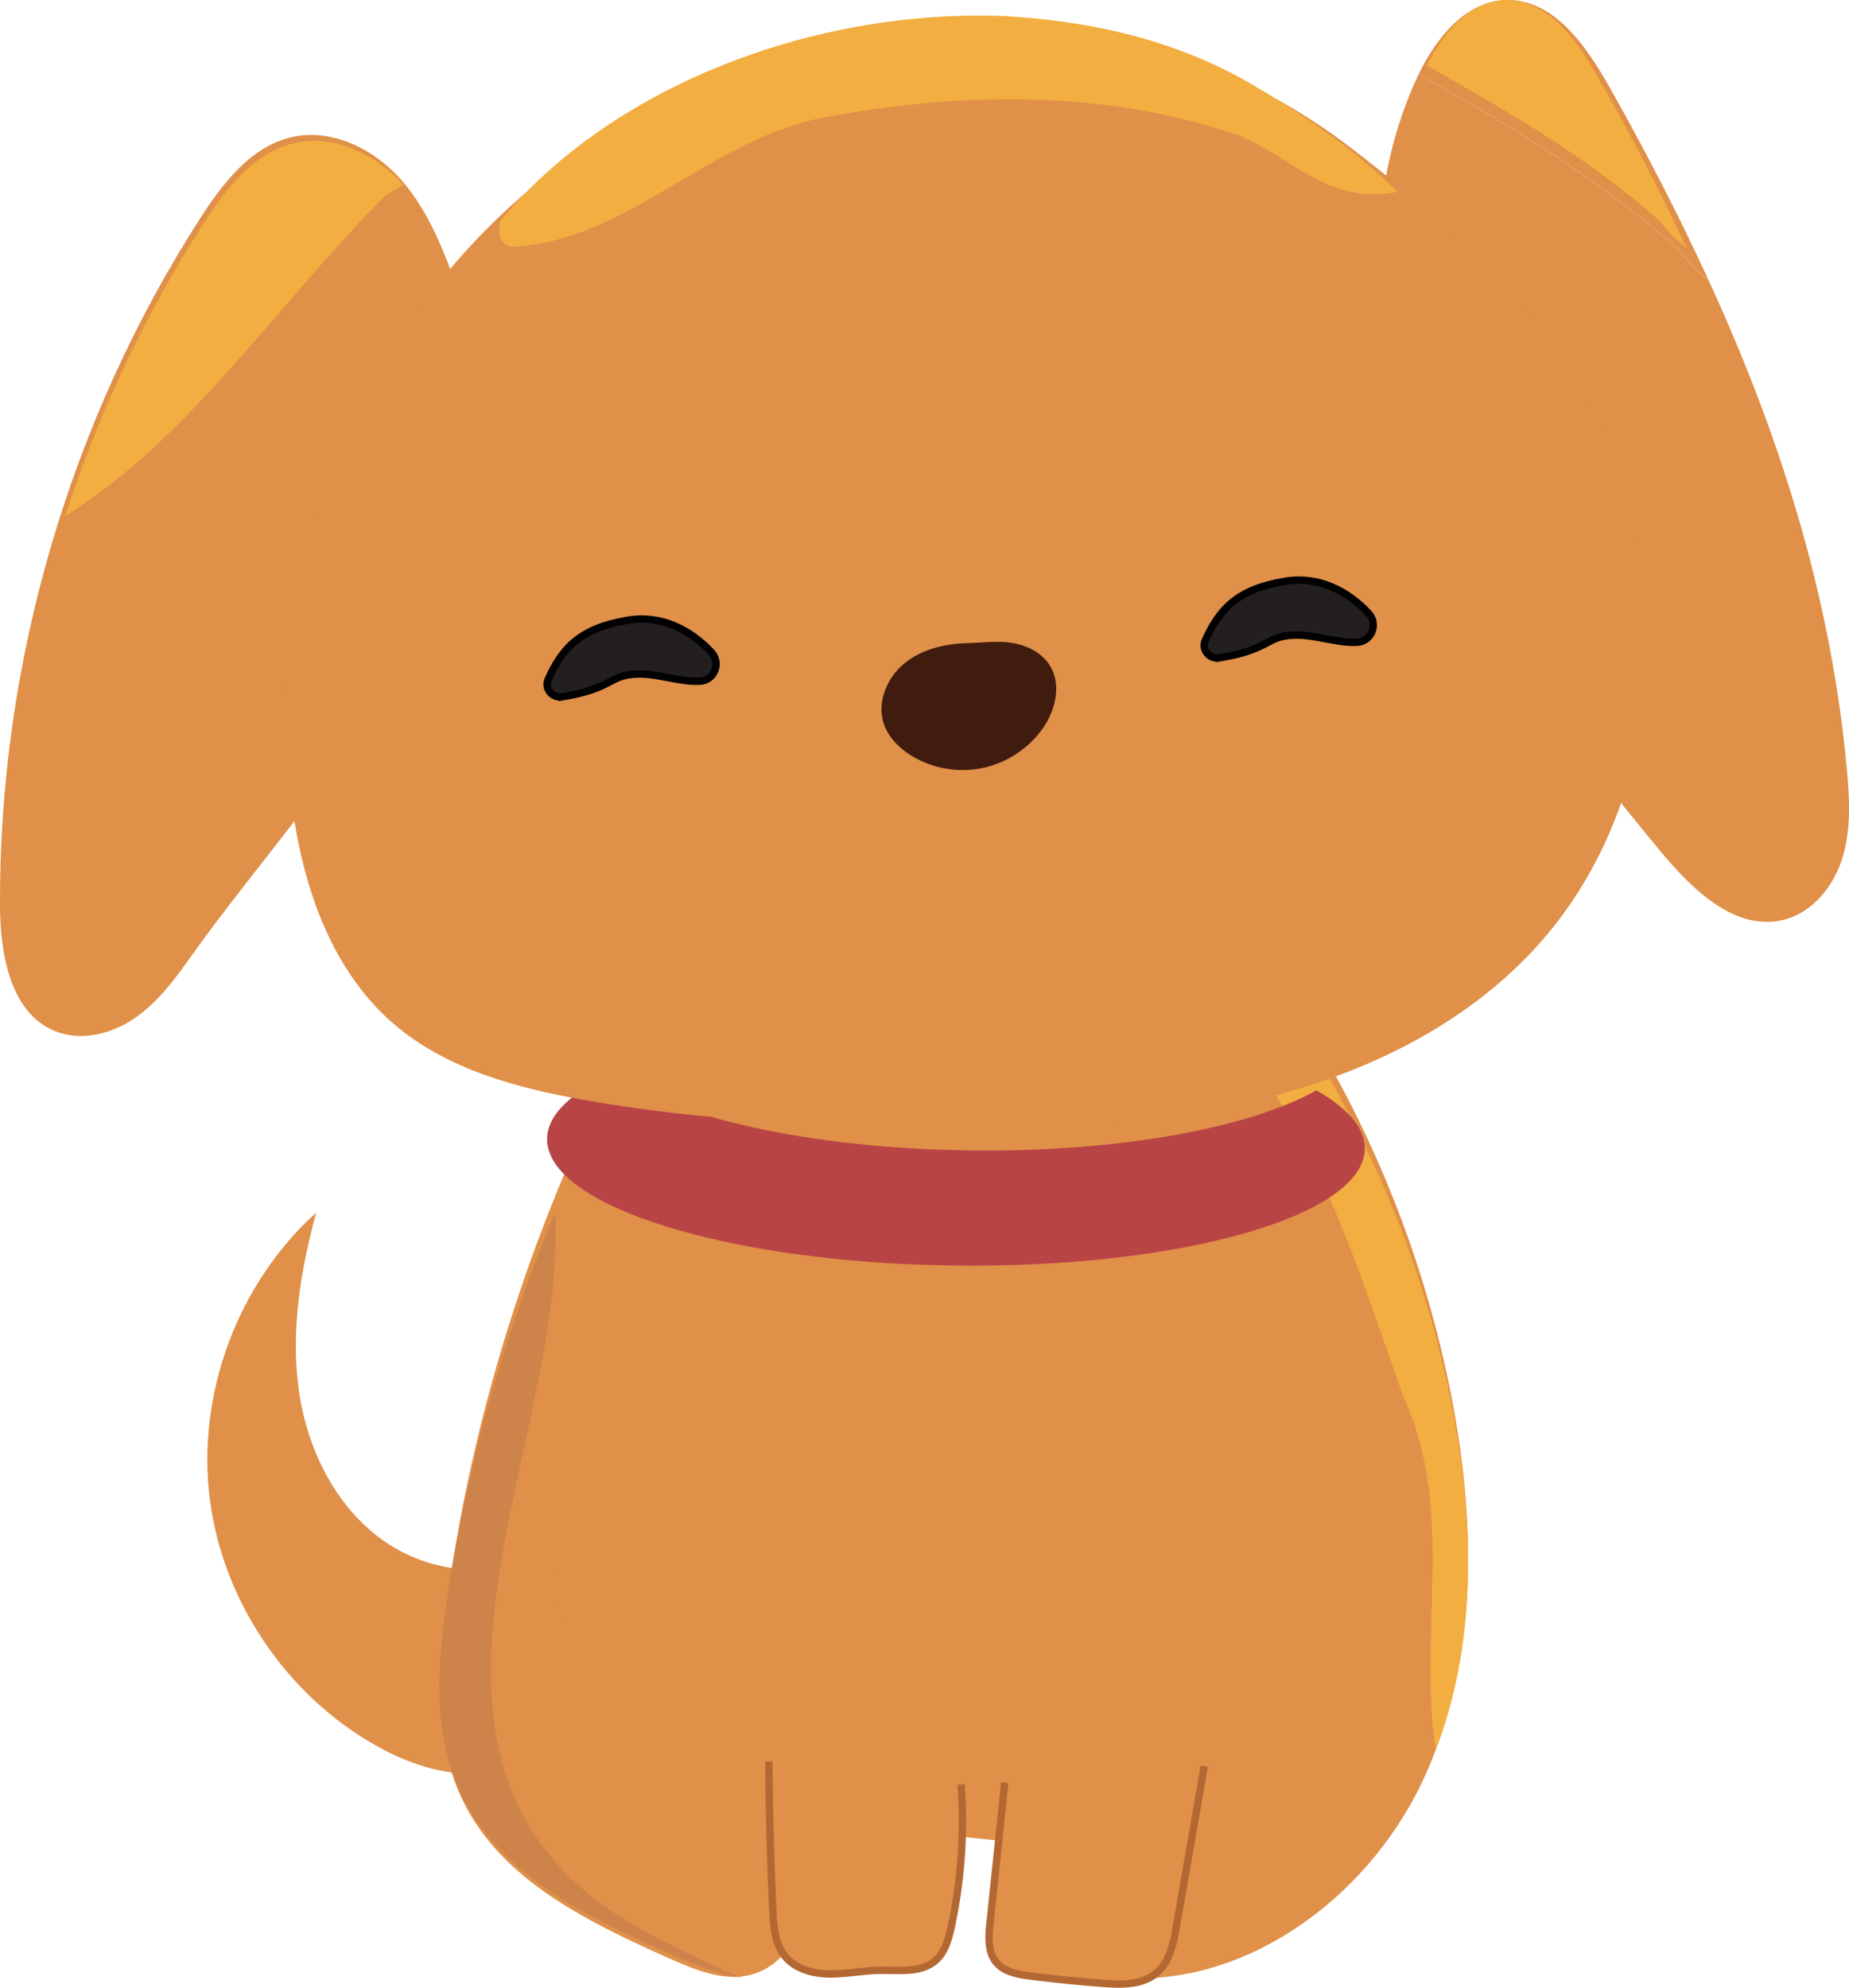 <?xml version="1.0" encoding="UTF-8"?><svg id="Layer_2" xmlns="http://www.w3.org/2000/svg" viewBox="0 0 250.67 269.49"><defs><style>.cls-1{stroke:#b36834;}.cls-1,.cls-2{stroke-miterlimit:10;}.cls-1,.cls-3{fill:#e09048;}.cls-2{fill:#231f20;stroke:#010101;}.cls-4{fill:#401c0e;}.cls-4,.cls-3,.cls-5,.cls-6,.cls-7{stroke-width:0px;}.cls-5{fill:#ce834a;}.cls-6{fill:#b94446;}.cls-7{fill:#f2ae40;}</style></defs><g id="Layer_5"><path class="cls-3" d="m190.39,188.71c-5.82-16.49-10.72-33.92-21.97-48.65-26.49,2.81-53.53.49-79.14-6.87-15.2,26.84-24.69,54.92-28.67,83.78-1.27,9.19-1.89,19.01,2.22,27.32,5.3,10.72,17.05,16.37,27.98,21.25,3.56,1.59,7.49,3.21,11.23,2.12,3.84-1.12,6.41-4.93,7.22-8.85.81-3.92.19-7.97-.43-11.93l31.33,3.13c-.03.36-.09.7-.15,1.05-3.15,3.07-2.89,8.74-.08,12.05,2.81,3.31,7.33,4.65,11.66,5,17.21,1.41,33.55-10.68,41.07-26.22.74-1.53,1.39-3.09,1.99-4.67-2.36-15.95,2.65-32.98-4.25-48.52Z"/><path class="cls-3" d="m197.11,191.15c-3.35-18.44-10.18-36.24-20.04-52.18-2.87.43-5.76.78-8.65,1.09,11.25,14.72,16.15,32.15,21.97,48.65,6.91,15.54,1.89,32.57,4.25,48.52,5.49-14.45,5.25-30.76,2.47-46.07Z"/><path class="cls-1" d="m136.22,241.67c-.67,6.36-1.34,12.73-2.01,19.09-.19,1.81-.32,3.84.83,5.26,1.1,1.35,3,1.68,4.72,1.89,3.21.4,6.43.73,9.66.98,2.55.2,5.39.27,7.35-1.38,1.81-1.52,2.32-4.04,2.72-6.36,1.26-7.24,2.51-14.47,3.77-21.71"/><path class="cls-1" d="m104.23,238.81c.04,6.76.23,13.51.55,20.26.1,2.15.28,4.46,1.63,6.14,1.41,1.75,3.82,2.39,6.07,2.41s4.48-.46,6.73-.5c2.63-.04,5.6.42,7.59-1.3,1.31-1.13,1.81-2.92,2.17-4.62,1.35-6.32,1.8-12.83,1.32-19.27"/><path class="cls-3" d="m74.46,209.85c-6.64,4.54-16.09,3.62-22.62-1.08-6.52-4.7-10.29-12.56-11.36-20.53s.28-16.08,2.39-23.84c-10.72,9.66-16.28,24.75-14.4,39.05s11.15,27.44,24,34.01c5.99,3.06,13.73,4.58,19.14.58,3.94-2.9,5.62-8.11,5.49-13s-1.82-9.59-2.64-15.2Z"/><path class="cls-7" d="m197.11,192.09c-3.35-18.06-10.18-35.5-20.04-51.12-2.87.42-5.76.76-8.65,1.06,11.25,14.42,16.15,31.5,21.97,47.66,6.91,15.22,1.89,31.91,4.25,47.53,5.49-14.16,5.25-30.13,2.47-45.13Z"/><path class="cls-6" d="m131.5,155.97c-21.65-.27-40.23-4.52-48.43-10.4-5.6,2.51-8.86,5.53-8.9,8.82-.11,9.12,24.62,16.82,55.23,17.19,30.61.38,55.51-6.71,55.62-15.83.03-2.84-2.35-5.55-6.56-7.93-9.01,5.08-26.68,8.4-46.96,8.15Z"/><path class="cls-5" d="m75.3,166.36c0-.54,0-1.24-.05-2-7.03,16.93-11.88,34.27-14.58,51.91-1.42,9.27-2.15,19.18,2.15,27.61,5.55,10.87,17.98,16.66,29.53,21.67,2.63,1.14,5.45,2.29,8.26,2.52-3.63-1.29-7.11-3.2-10.12-4.66-43.36-20.52-14.38-64.73-15.2-97.05Z"/><path class="cls-3" d="m62.18,39.52c-1.94-5.29-3.96-10.7-7.64-14.97s-9.44-7.2-14.94-5.97c-5.56,1.25-9.38,6.24-12.47,11.03C9.41,57.19-.14,89.96,0,122.75c.03,6.64,1.4,14.67,7.58,17.09,3.49,1.36,7.56.33,10.66-1.79,3.09-2.12,5.39-5.19,7.56-8.25,17.6-24.8,49.47-54.64,36.39-90.28Z"/><path class="cls-3" d="m227.47,33.78c1.15,1.38,2.54,2.94,4.18,4.25-3.9-8.51-8.37-17.22-13.47-26.25C215.02,6.18,210.6-.17,204.18,0c-5.45.15-9.43,5.07-11.83,10.02,12.63,7.24,24.21,13.97,35.12,23.76Z"/><path class="cls-3" d="m231.65,38.04c-1.65-1.31-3.03-2.87-4.18-4.25-10.91-9.78-22.49-16.52-35.12-23.76-.09.19-.19.39-.28.58-8.1,17.6-6.09,38.55,1.23,56.48,7.33,17.93,19.49,33.41,31.83,48.34,4.31,5.21,10.22,10.95,16.77,9.25,3.93-1.02,6.77-4.64,7.93-8.54s.91-8.05.53-12.09c-2.07-21.96-8.28-43.27-18.7-66.01Z"/><path class="cls-3" d="m182.93,19.88c-11.37-8.64-24.87-14.45-43.18-16.31-27.57-2.12-55.87,8.72-74.98,28.72-19.1,20-28.63,48.76-25.25,76.21,1.39,11.24,5.2,22.81,13.76,30.23,7.11,6.16,16.6,8.74,25.87,10.39,16.14,2.88,32.6,3.54,48.99,3.59,14.6.05,29.34-.39,43.51-3.9s27.87-10.35,37.45-21.36c13.57-15.59,17.32-38.37,12.03-58.35-5.3-19.98-20.03-35.41-38.2-49.21Z"/><path class="cls-7" d="m69.62,33.47c15.31-.88,26.39-14.28,41.46-17.42,17.92-3.45,37.12-3.99,55.07,1.71,7.76,2.15,13.42,10.35,23.3,8.25-5.21-5.23-11.82-9.89-19.19-14.26-8.89-5.27-19.52-8.71-34.05-9.57-21.89-.86-44.58,6.5-60.13,19.51-3.07,2.57-5.85,5.35-8.31,8.29-.25,1.88-.06,3.33,1.85,3.5Z"/><path class="cls-7" d="m54.68,25.07c-3.69-4.11-9.31-6.89-14.68-5.69-5.56,1.25-9.38,6.24-12.47,11.03-7.92,12.31-14.19,25.66-18.71,39.58,17.02-10.66,28.27-28.21,43.39-43.45.82-.53,1.64-1,2.47-1.47Z"/><path class="cls-7" d="m224.91,29.89c1.03,1.22,2.27,2.6,3.75,3.76-3.49-7.53-7.49-15.24-12.05-23.23C213.78,5.47,209.83-.15,204.06.01c-4.89.14-8.47,4.5-10.63,8.89,11.32,6.4,21.7,12.34,31.48,20.99Z"/><path class="cls-4" d="m131.11,87.19c-3.04.09-6.19.83-8.54,2.78-2.35,1.94-3.72,5.26-2.76,8.14.62,1.85,2.09,3.32,3.75,4.34,2.85,1.75,6.38,2.36,9.66,1.67s6.28-2.67,8.19-5.43c1.72-2.47,2.51-5.91.93-8.45-1.07-1.73-3.06-2.73-5.07-3.07s-4.06-.03-6.17.03Z"/><path class="cls-2" d="m76.23,94.47c-1.35.22-2.48-1.11-1.92-2.36,1.92-4.28,4.38-6.97,10.84-8.03,4.53-.74,8.43,1.3,11.28,4.33,1.38,1.47.43,3.86-1.58,3.95-2.98.13-6.14-1.28-9.22-.93-3.09.35-2.94,1.98-9.4,3.04Z"/><path class="cls-2" d="m165.32,89.19c-1.35.22-2.48-1.11-1.92-2.36,1.92-4.28,4.38-6.97,10.84-8.03,4.53-.74,8.43,1.3,11.28,4.33,1.38,1.47.43,3.86-1.58,3.95-2.98.13-6.14-1.28-9.22-.93-3.09.35-2.94,1.98-9.4,3.04Z"/></g></svg>
